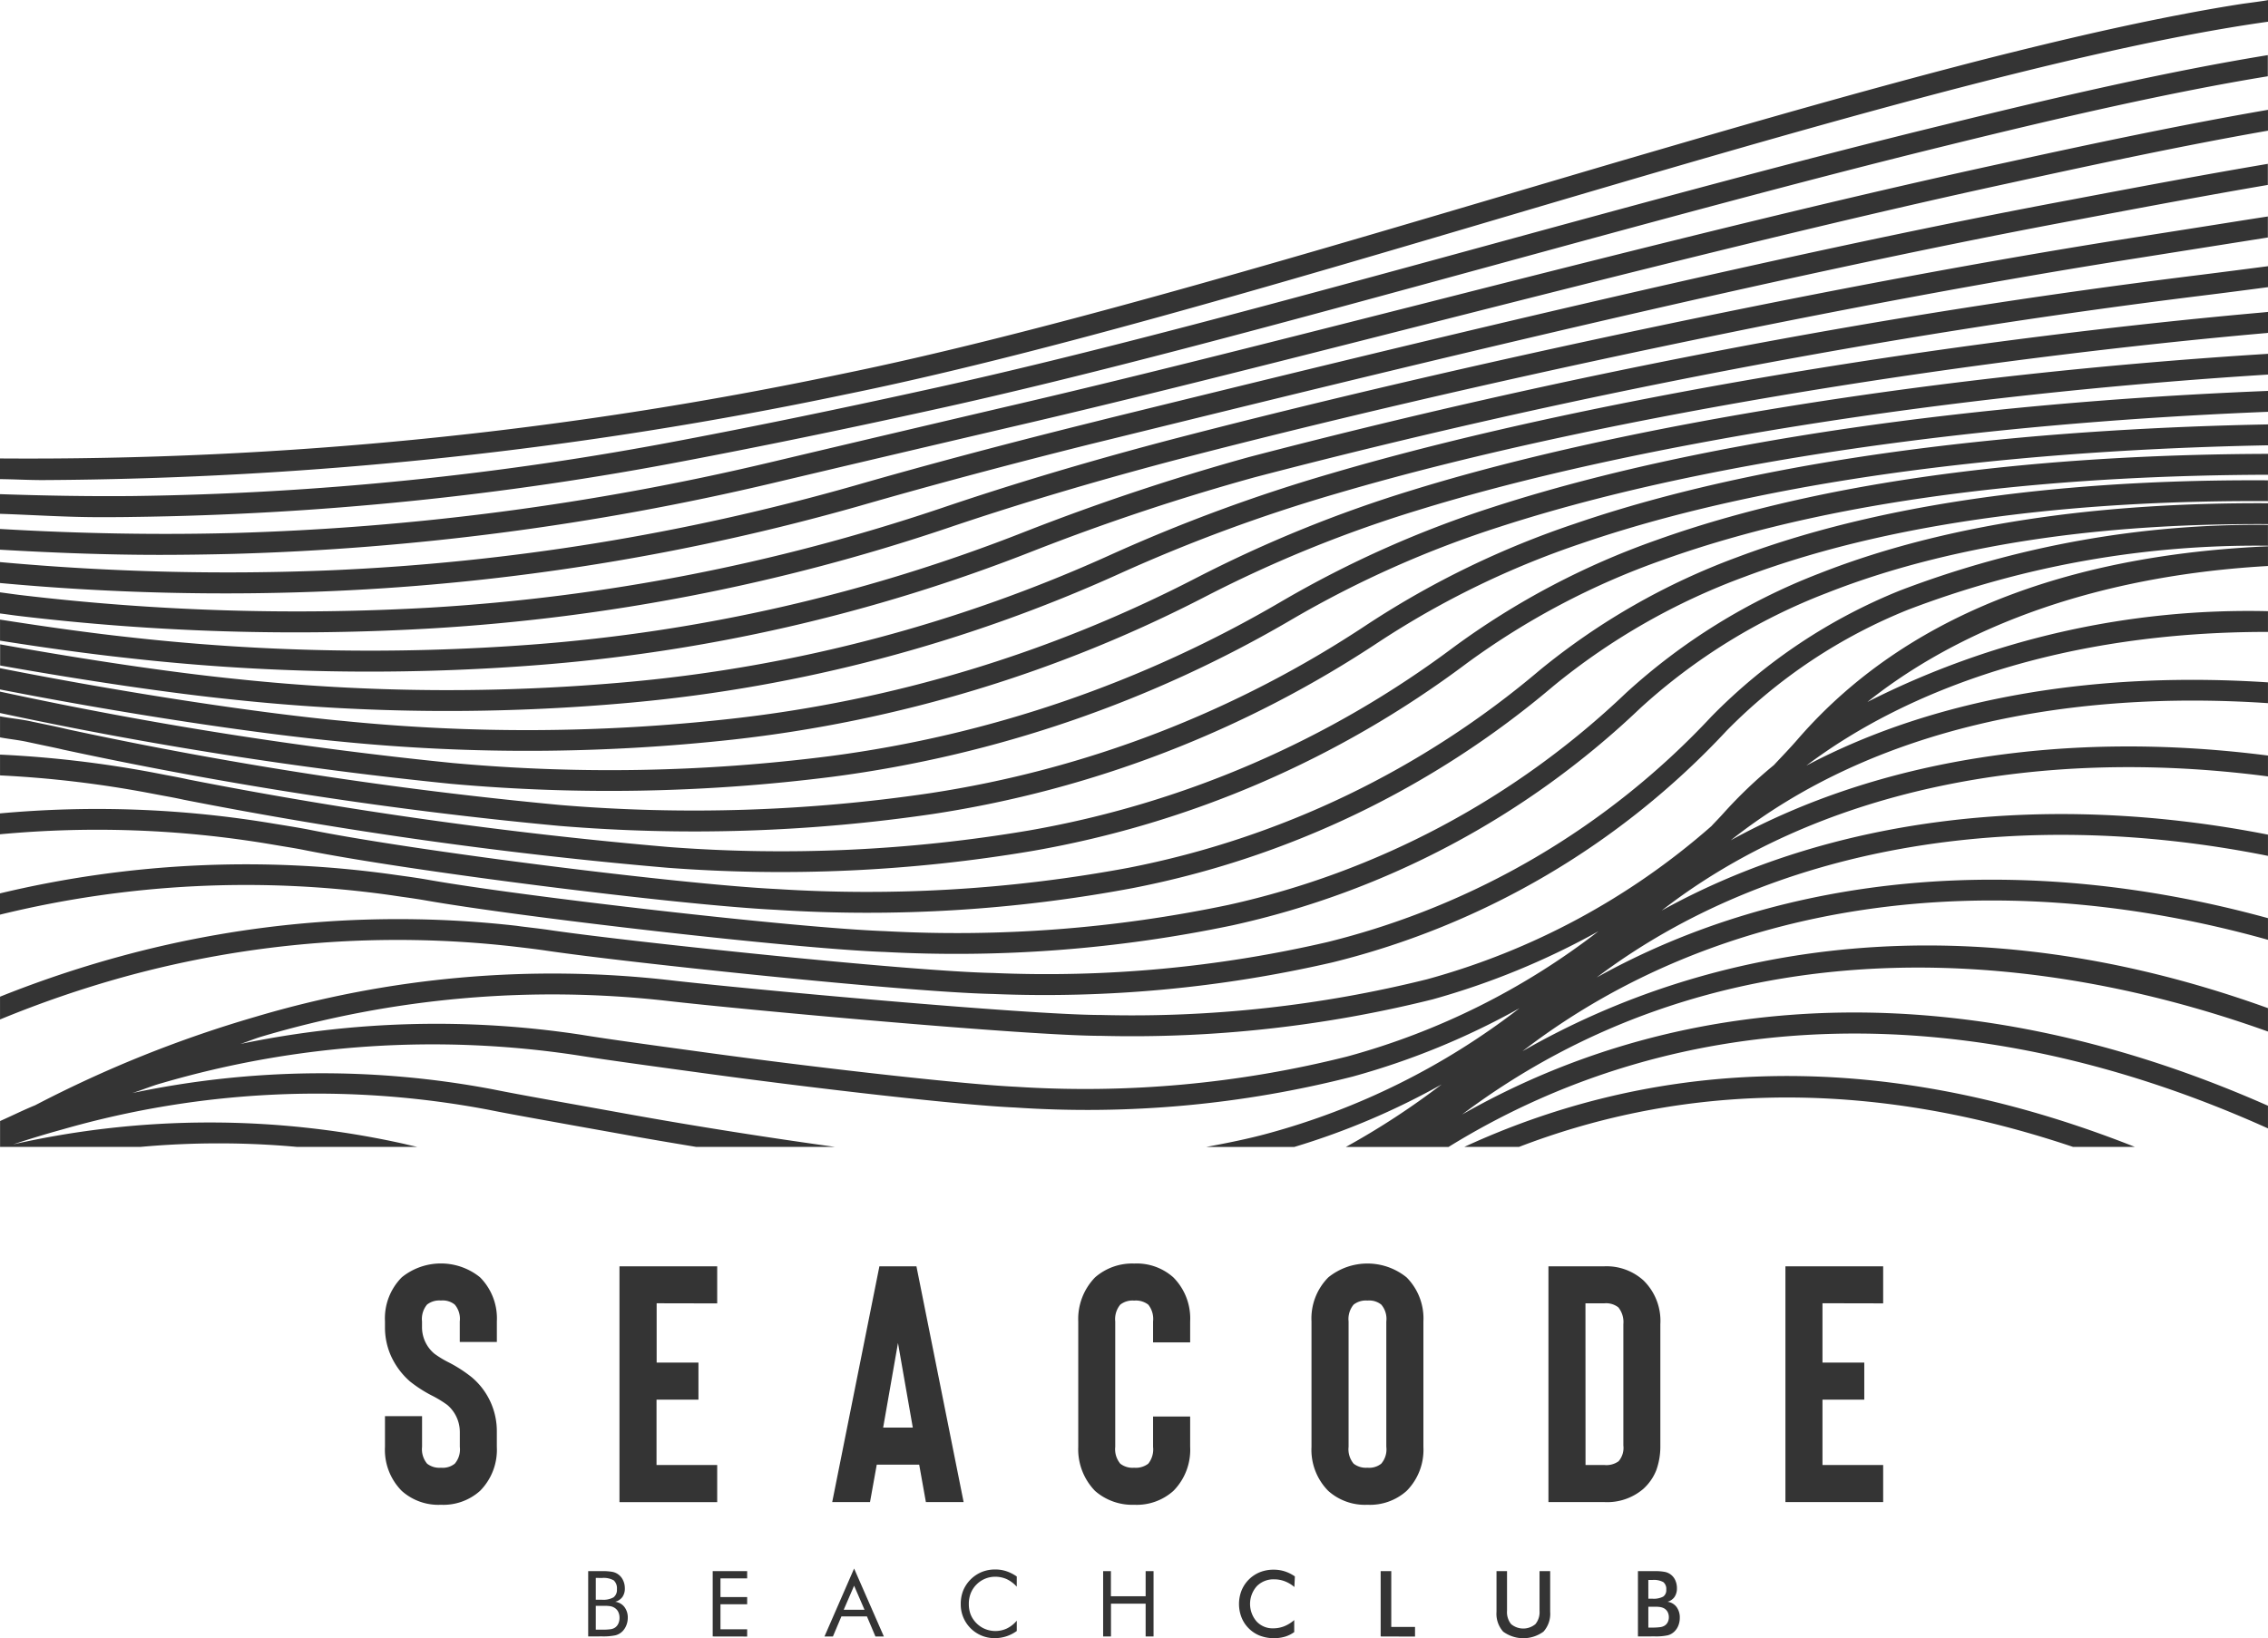 <svg id="Group_179" data-name="Group 179" xmlns="http://www.w3.org/2000/svg" xmlns:xlink="http://www.w3.org/1999/xlink" width="94.243" height="68.09" viewBox="0 0 94.243 68.09">
  <defs>
    <clipPath id="clip-path">
      <path id="Path_330" data-name="Path 330" d="M224.118,102.935l-.48.092q-1.073.208-2.141.439-1.125.243-2.247.506-1.174.275-2.343.566-1.217.3-2.432.62-1.257.328-2.511.669-1.292.35-2.582.71-1.323.369-2.645.746-1.35.385-2.7.777-1.372.4-2.743.8-1.391.407-2.78.818l-2.808.83c-9.683,2.863-19.693,5.823-27.523,7.422a164.128,164.128,0,0,1-34.964,3.508v.859c.592.006,1.178.04,1.774.04a166.477,166.477,0,0,0,33.363-3.561c7.867-1.6,17.9-4.571,27.6-7.439,11.6-3.426,23.487-6.928,31.51-8.052v-.9c0,.017-1,.146-1.09.16C225.619,102.662,224.867,102.794,224.118,102.935Zm-29.087,9.645c-8.589,2.348-16.7,4.566-23.463,6.036-3.542.779-6.812,1.454-10,2.059A129.877,129.877,0,0,1,138.728,123c-1.824.018-3.665-.016-5.509-.078v.817c1.367.045,2.744.139,4.1.139.474,0,.947,0,1.418-.009a130.708,130.708,0,0,0,22.986-2.337c3.2-.608,6.477-1.283,10.027-2.063,6.778-1.475,14.9-3.7,23.5-6.049,6.385-1.746,12.983-3.548,18.952-5.011,4.624-1.139,9.231-2.2,13.253-2.856v-.879c-4.091.665-8.769,1.739-13.461,2.9C208.024,109.028,201.417,110.834,195.031,112.58Zm-3.334,2.589c-6.065,1.539-11.8,2.995-16.743,4.138-3.158.74-6.451,1.514-9.824,2.315a110.074,110.074,0,0,1-22.261,2.916c-3.189.082-6.415.02-9.65-.17v.862c2.208.128,4.415.215,6.606.215,1.023,0,2.047-.015,3.065-.04a110.894,110.894,0,0,0,22.439-2.943c3.373-.8,6.663-1.571,9.818-2.31,4.958-1.147,10.693-2.605,16.763-4.147,8.425-2.14,17.14-4.354,24.923-6.037,3.623-.794,7.264-1.565,10.628-2.154v-.866c-3.423.59-7.129,1.367-10.812,2.175C208.851,110.809,200.13,113.025,191.7,115.169Zm-12.353,4.583-1,.25c-3.366.839-6.612,1.7-9.643,2.573A94.251,94.251,0,0,1,147,126.085a104.342,104.342,0,0,1-13.785-.34v.87a101.882,101.882,0,0,0,13.826.334,95.3,95.3,0,0,0,21.892-3.537c3.022-.872,6.257-1.734,9.609-2.572l1-.245c11.485-2.826,27.216-6.694,39.914-9.062,2.755-.522,5.445-1.027,8-1.464v-.876c-2.608.442-5.352.955-8.16,1.489C206.583,113.054,190.838,116.928,179.344,119.752Zm42.609-7.505c-11.931,1.87-27.723,5.183-40.231,8.448-3.425.905-6.52,1.833-9.462,2.833a81.651,81.651,0,0,1-21.117,4.107,97.2,97.2,0,0,1-17.068-.519c-.276-.033-.576-.077-.857-.114v.878c.247.03.51.071.756.1a97.019,97.019,0,0,0,17.223.519,82.218,82.218,0,0,0,21.343-4.151c2.923-.992,6-1.911,9.4-2.813,12.483-3.257,28.239-6.564,40.144-8.43l2.7-.428,2.673-.423v-.873c-.916.14-1.855.292-2.809.442Zm-36.845,9.136a95.589,95.589,0,0,0-9.284,3.094,70.225,70.225,0,0,1-20.54,4.7,89.686,89.686,0,0,1-16.718-.312c-1.562-.169-3.389-.423-5.346-.73v.876c1.923.305,3.713.548,5.253.716a89.8,89.8,0,0,0,16.879.315,71.184,71.184,0,0,0,20.793-4.755,94.154,94.154,0,0,1,9.2-3.064,303.362,303.362,0,0,1,39.372-7.552c.942-.115,1.836-.233,2.749-.353v-.871c-.948.122-1.876.244-2.857.366A303.207,303.207,0,0,0,185.108,121.383Zm3.386.69a68.927,68.927,0,0,0-9.1,3.358,62.2,62.2,0,0,1-19.969,5.288,83.252,83.252,0,0,1-16.366-.113c-2.659-.268-6.184-.787-9.835-1.442v.879c3.621.644,7.112,1.156,9.748,1.424a83.906,83.906,0,0,0,16.538.113,63.053,63.053,0,0,0,20.245-5.36,67.846,67.846,0,0,1,8.989-3.318c11.673-3.436,27.591-5.7,38.6-6.672.042,0,.084-.008.127-.014v-.869l-.2.02C216.214,116.347,200.229,118.619,188.494,122.073Zm-5.54,4.317a55.426,55.426,0,0,1-19.4,5.873,76.523,76.523,0,0,1-16.01.091c-3.576-.33-9.2-1.187-14.327-2.2v.885c5.113,1,10.692,1.845,14.248,2.175a78.311,78.311,0,0,0,16.19-.089,56.325,56.325,0,0,0,19.7-5.97,53.032,53.032,0,0,1,8.78-3.565c8.8-2.722,21.856-4.79,35.329-5.639v-.862c-13.558.845-26.714,2.927-35.585,5.673A54.037,54.037,0,0,0,182.953,126.391Zm3.567.96a49.862,49.862,0,0,1-18.828,6.462,71.945,71.945,0,0,1-15.658.285,169.856,169.856,0,0,1-18.816-2.968v.889a171.985,171.985,0,0,0,18.746,2.944,73.528,73.528,0,0,0,15.85-.294,50.731,50.731,0,0,0,19.146-6.575,43.357,43.357,0,0,1,8.571-3.812c10.428-3.377,23.613-4.449,31.931-4.782v-.868c-8.366.335-21.664,1.415-32.2,4.827A44.265,44.265,0,0,0,186.52,127.351Zm3.564.954a45.073,45.073,0,0,1-18.255,7.052,67.1,67.1,0,0,1-15.306.488A175.056,175.056,0,0,1,136.05,132.7c-.33-.079-.66-.149-.989-.217l-.513-.107c-.443-.1-.885-.135-1.328-.22v.875c.381.072.765.107,1.145.191l.521.111c.322.069.643.132.961.208a175.651,175.651,0,0,0,20.615,3.169,68.142,68.142,0,0,0,15.506-.492,46.009,46.009,0,0,0,18.6-7.188,36.484,36.484,0,0,1,8.365-4.06c8.969-3.077,20.343-3.922,28.534-4.079v-.868c-8.254.157-19.738,1.015-28.815,4.13A37.268,37.268,0,0,0,190.084,128.305Zm3.564.959a41.289,41.289,0,0,1-17.682,7.639,61.633,61.633,0,0,1-14.95.687,187.938,187.938,0,0,1-19.967-2.807c-.313-.071-.632-.13-.947-.189l-.519-.1a46.227,46.227,0,0,0-6.364-.746v.864a45.3,45.3,0,0,1,6.195.733l.527.1c.307.056.615.113.922.181a188.086,188.086,0,0,0,20.1,2.826,62.677,62.677,0,0,0,15.159-.7,42.107,42.107,0,0,0,18.046-7.8,31.425,31.425,0,0,1,8.16-4.3c7.8-2.8,17.46-3.514,25.135-3.536v-.868c-7.752.022-17.514.75-25.431,3.59A32.355,32.355,0,0,0,193.648,129.264Zm3.567.961a37.565,37.565,0,0,1-17.113,8.229,59.223,59.223,0,0,1-14.6.882c-4.074-.2-15.161-1.6-19.451-2.47-.316-.061-.637-.115-.956-.167l-.48-.078a44.413,44.413,0,0,0-11.4-.429v.868a43.472,43.472,0,0,1,11.251.413l.487.082c.308.051.618.1.926.163,4.313.866,15.474,2.28,19.576,2.481a59.562,59.562,0,0,0,14.817-.9,38.359,38.359,0,0,0,17.495-8.4,27.485,27.485,0,0,1,7.954-4.545c6.691-2.516,14.784-3.181,21.738-3.142v-.864c-7.038-.042-15.24.634-22.045,3.192A28.455,28.455,0,0,0,197.215,130.225Zm3.568.962A34.814,34.814,0,0,1,184.236,140a54.936,54.936,0,0,1-14.245,1.084c-3.725-.131-15.116-1.451-18.94-2.127-.339-.061-.68-.111-1.021-.158l-.38-.053a43.969,43.969,0,0,0-16.431.769v.884a42.956,42.956,0,0,1,16.306-.8l.385.057c.329.045.66.093.989.15,3.846.682,15.311,2.011,19.062,2.143a56.048,56.048,0,0,0,14.47-1.106,35.656,35.656,0,0,0,16.944-9.023,24.488,24.488,0,0,1,7.746-4.787c5.665-2.236,12.291-2.9,18.342-2.866V123.3c-6.144-.034-12.883.643-18.661,2.924A25.409,25.409,0,0,0,200.783,131.187Zm3.567.961a32.478,32.478,0,0,1-15.977,9.393,51.711,51.711,0,0,1-13.893,1.283c-3.432-.065-15.218-1.309-18.43-1.785-.392-.058-.784-.1-1.175-.149l-.195-.027a43.82,43.82,0,0,0-16.529,1.289,45.892,45.892,0,0,0-4.932,1.658v.947a45.078,45.078,0,0,1,5.157-1.771,42.78,42.78,0,0,1,16.2-1.26l.19.022c.385.046.766.091,1.149.148,3.319.493,15.007,1.727,18.543,1.8a53.186,53.186,0,0,0,14.124-1.311,33.269,33.269,0,0,0,16.386-9.633,22.143,22.143,0,0,1,7.547-5.03,40.522,40.522,0,0,1,14.944-2.655V124.2a41.553,41.553,0,0,0-15.275,2.721A23.005,23.005,0,0,0,204.35,132.149Zm3.569.962c-.324.374-.66.719-.989,1.073a19.094,19.094,0,0,0-2.086,1.991c-.17.193-.342.362-.511.547a29.813,29.813,0,0,1-11.823,6.367,50.756,50.756,0,0,1-13.546,1.482c-3.015,0-14.871-1.091-17.919-1.447a43.264,43.264,0,0,0-17.222,1.526,49.787,49.787,0,0,0-9.147,3.675c-.494.2-.968.44-1.455.654v1.076h5.828a36.036,36.036,0,0,1,6.517,0h4.995c-.171-.038-.379-.084-.529-.122a37.152,37.152,0,0,0-16.267.016q1.027-.34,2.049-.621a38.277,38.277,0,0,1,17.716-.815c.821.167,2.061.385,3.525.651l2.072.371c.984.181,2,.35,3.017.519h5.769c-2.557-.352-5.733-.845-8.632-1.37l-2.075-.374c-1.456-.26-2.687-.482-3.505-.648a38.166,38.166,0,0,0-14.987.154c.412-.126.812-.3,1.223-.411a40.088,40.088,0,0,1,17.3-1.154c1.108.178,3.166.459,5.529.781,4.411.6,10.34,1.286,12.627,1.385a44.565,44.565,0,0,0,14.033-1.286,31.125,31.125,0,0,0,6.931-2.84A29.909,29.909,0,0,1,185.88,149.5c-.818.223-1.674.393-2.541.555H187a30.5,30.5,0,0,0,6.124-2.6,32.034,32.034,0,0,1-3.981,2.6h4.267c9.692-5.988,21.782-6.3,34.051-.772v-.941c-12-5.313-23.827-5.139-33.49.366,10.216-7.676,22.868-7.26,33.49-3.45v-.973c-12.5-4.509-23.192-2.677-30.978,1.791,8.107-6.244,19.361-7.887,30.978-4.631v-.9c-10.165-2.792-20.056-1.9-27.893,2.464,7.173-5.408,17.3-7.175,27.893-5.053v-.882c-9.28-1.822-18.21-.716-25.194,3.155,6.344-4.929,15.407-6.856,25.194-5.575v-.867c-8.34-1.072-16.177.142-22.324,3.522,5.925-4.693,14.06-6.253,22.324-5.7v-.864c-6.844-.448-13.614.514-19.183,3.46,4.23-3.189,10.719-5.566,19.183-5.557v-.862a35,35,0,0,0-16.645,3.773c2.893-2.313,8.14-5.163,16.645-5.651v-.818C220.233,125.406,212.859,127.409,207.918,133.111ZM189.2,146.295a44.619,44.619,0,0,1-13.763,1.258c-1.993-.091-7.622-.709-12.551-1.378-2.352-.322-4.4-.6-5.507-.783a39.993,39.993,0,0,0-14.172.382c.291-.094.564-.209.859-.3a42.524,42.524,0,0,1,16.883-1.49c3.06.354,14.976,1.452,18.018,1.452a51.625,51.625,0,0,0,13.78-1.515,31.632,31.632,0,0,0,6.891-2.83A29.885,29.885,0,0,1,189.2,146.295Zm4.869,3.758h2.27c6.088-2.34,13.781-3.11,23.023,0h2.569C210.378,145.477,201.058,146.828,194.065,150.053Zm-42.528,14.874a2.286,2.286,0,0,1-1.625-.574,2.423,2.423,0,0,1-.7-1.834v-1.275h1.541v1.275a.937.937,0,0,0,.21.7.831.831,0,0,0,.575.168.8.8,0,0,0,.574-.168.908.908,0,0,0,.21-.7V161.9a1.478,1.478,0,0,0-.518-1.121,4.617,4.617,0,0,0-.588-.364,5.459,5.459,0,0,1-.967-.616,3.116,3.116,0,0,1-.77-1.022,2.892,2.892,0,0,1-.267-1.233v-.239a2.42,2.42,0,0,1,.7-1.834,2.585,2.585,0,0,1,3.249,0,2.422,2.422,0,0,1,.7,1.834v.855h-1.541v-.855a.91.91,0,0,0-.21-.7.8.8,0,0,0-.574-.168.828.828,0,0,0-.575.168.938.938,0,0,0-.21.7v.239a1.433,1.433,0,0,0,.518,1.106,4.19,4.19,0,0,0,.546.336,5.674,5.674,0,0,1,1.008.645,2.927,2.927,0,0,1,1.037,2.269v.617a2.424,2.424,0,0,1-.7,1.834A2.287,2.287,0,0,1,151.537,164.927Zm8.964-8.375v2.465h1.737v1.541H160.5v2.717h2.521v1.541H158.96v-9.8h4.061v1.541Zm10.91,6.708h-1.764l-.28,1.555H167.8l1.961-9.8H171.3l1.961,9.8h-1.568Zm-.266-1.541-.616-3.516-.616,3.516Zm9.2,3.208a2.351,2.351,0,0,1-1.625-.574,2.482,2.482,0,0,1-.7-1.834v-5.211a2.482,2.482,0,0,1,.7-1.834,2.349,2.349,0,0,1,1.625-.574,2.285,2.285,0,0,1,1.625.574,2.423,2.423,0,0,1,.7,1.834v.869h-1.541v-.869a.953.953,0,0,0-.2-.7.848.848,0,0,0-.588-.168.825.825,0,0,0-.574.168.938.938,0,0,0-.21.7v5.211a.937.937,0,0,0,.21.7.828.828,0,0,0,.574.168.851.851,0,0,0,.588-.168.951.951,0,0,0,.2-.7v-1.261h1.541v1.261a2.425,2.425,0,0,1-.7,1.834A2.287,2.287,0,0,1,180.348,164.927Zm9.692,0a2.288,2.288,0,0,1-1.625-.574,2.426,2.426,0,0,1-.7-1.834v-5.211a2.423,2.423,0,0,1,.7-1.834,2.586,2.586,0,0,1,3.25,0,2.421,2.421,0,0,1,.7,1.834v5.211a2.423,2.423,0,0,1-.7,1.834A2.287,2.287,0,0,1,190.04,164.927Zm0-8.488a.825.825,0,0,0-.574.168.935.935,0,0,0-.21.7v5.211a.935.935,0,0,0,.21.7.828.828,0,0,0,.574.168.8.8,0,0,0,.574-.168.909.909,0,0,0,.21-.7v-5.211a.911.911,0,0,0-.21-.7A.8.8,0,0,0,190.04,156.439Zm9.846,8.376h-2.325v-9.8h2.325a2.288,2.288,0,0,1,1.625.588,2.352,2.352,0,0,1,.7,1.821v5.043a2.906,2.906,0,0,1-.168,1.022,2.083,2.083,0,0,1-.547.784A2.306,2.306,0,0,1,199.886,164.815Zm-.784-1.541h.784a.868.868,0,0,0,.588-.154.848.848,0,0,0,.2-.658V157.42a.968.968,0,0,0-.21-.7.827.827,0,0,0-.574-.167H199.1Zm9.846-6.723v2.465h1.737v1.541h-1.737v2.717h2.522v1.541h-4.062v-9.8h4.062v1.541Z" transform="translate(-133.219 -102.383)" fill="#343434"/>
    </clipPath>
  </defs>
  <g id="Group_177" data-name="Group 177" transform="translate(0 0)">
    <g id="Group_166" data-name="Group 166">
      <path id="Path_329" data-name="Path 329" d="M224.118,102.935l-.48.092q-1.073.208-2.141.439-1.125.243-2.247.506-1.174.275-2.343.566-1.217.3-2.432.62-1.257.328-2.511.669-1.292.35-2.582.71-1.323.369-2.645.746-1.35.385-2.7.777-1.372.4-2.743.8-1.391.407-2.78.818l-2.808.83c-9.683,2.863-19.693,5.823-27.523,7.422a164.128,164.128,0,0,1-34.964,3.508v.859c.592.006,1.178.04,1.774.04a166.477,166.477,0,0,0,33.363-3.561c7.867-1.6,17.9-4.571,27.6-7.439,11.6-3.426,23.487-6.928,31.51-8.052v-.9c0,.017-1,.146-1.09.16C225.619,102.662,224.867,102.794,224.118,102.935Zm-29.087,9.645c-8.589,2.348-16.7,4.566-23.463,6.036-3.542.779-6.812,1.454-10,2.059A129.877,129.877,0,0,1,138.728,123c-1.824.018-3.665-.016-5.509-.078v.817c1.367.045,2.744.139,4.1.139.474,0,.947,0,1.418-.009a130.708,130.708,0,0,0,22.986-2.337c3.2-.608,6.477-1.283,10.027-2.063,6.778-1.475,14.9-3.7,23.5-6.049,6.385-1.746,12.983-3.548,18.952-5.011,4.624-1.139,9.231-2.2,13.253-2.856v-.879c-4.091.665-8.769,1.739-13.461,2.9C208.024,109.028,201.417,110.834,195.031,112.58Zm-3.334,2.589c-6.065,1.539-11.8,2.995-16.743,4.138-3.158.74-6.451,1.514-9.824,2.315a110.074,110.074,0,0,1-22.261,2.916c-3.189.082-6.415.02-9.65-.17v.862c2.208.128,4.415.215,6.606.215,1.023,0,2.047-.015,3.065-.04a110.894,110.894,0,0,0,22.439-2.943c3.373-.8,6.663-1.571,9.818-2.31,4.958-1.147,10.693-2.605,16.763-4.147,8.425-2.14,17.14-4.354,24.923-6.037,3.623-.794,7.264-1.565,10.628-2.154v-.866c-3.423.59-7.129,1.367-10.812,2.175C208.851,110.809,200.13,113.025,191.7,115.169Zm-12.353,4.583-1,.25c-3.366.839-6.612,1.7-9.643,2.573A94.251,94.251,0,0,1,147,126.085a104.342,104.342,0,0,1-13.785-.34v.87a101.882,101.882,0,0,0,13.826.334,95.3,95.3,0,0,0,21.892-3.537c3.022-.872,6.257-1.734,9.609-2.572l1-.245c11.485-2.826,27.216-6.694,39.914-9.062,2.755-.522,5.445-1.027,8-1.464v-.876c-2.608.442-5.352.955-8.16,1.489C206.583,113.054,190.838,116.928,179.344,119.752Zm42.609-7.505c-11.931,1.87-27.723,5.183-40.231,8.448-3.425.905-6.52,1.833-9.462,2.833a81.651,81.651,0,0,1-21.117,4.107,97.2,97.2,0,0,1-17.068-.519c-.276-.033-.576-.077-.857-.114v.878c.247.03.51.071.756.1a97.019,97.019,0,0,0,17.223.519,82.218,82.218,0,0,0,21.343-4.151c2.923-.992,6-1.911,9.4-2.813,12.483-3.257,28.239-6.564,40.144-8.43l2.7-.428,2.673-.423v-.873c-.916.14-1.855.292-2.809.442Zm-36.845,9.136a95.589,95.589,0,0,0-9.284,3.094,70.225,70.225,0,0,1-20.54,4.7,89.686,89.686,0,0,1-16.718-.312c-1.562-.169-3.389-.423-5.346-.73v.876c1.923.305,3.713.548,5.253.716a89.8,89.8,0,0,0,16.879.315,71.184,71.184,0,0,0,20.793-4.755,94.154,94.154,0,0,1,9.2-3.064,303.362,303.362,0,0,1,39.372-7.552c.942-.115,1.836-.233,2.749-.353v-.871c-.948.122-1.876.244-2.857.366A303.207,303.207,0,0,0,185.108,121.383Zm3.386.69a68.927,68.927,0,0,0-9.1,3.358,62.2,62.2,0,0,1-19.969,5.288,83.252,83.252,0,0,1-16.366-.113c-2.659-.268-6.184-.787-9.835-1.442v.879c3.621.644,7.112,1.156,9.748,1.424a83.906,83.906,0,0,0,16.538.113,63.053,63.053,0,0,0,20.245-5.36,67.846,67.846,0,0,1,8.989-3.318c11.673-3.436,27.591-5.7,38.6-6.672.042,0,.084-.008.127-.014v-.869l-.2.02C216.214,116.347,200.229,118.619,188.494,122.073Zm-5.54,4.317a55.426,55.426,0,0,1-19.4,5.873,76.523,76.523,0,0,1-16.01.091c-3.576-.33-9.2-1.187-14.327-2.2v.885c5.113,1,10.692,1.845,14.248,2.175a78.311,78.311,0,0,0,16.19-.089,56.325,56.325,0,0,0,19.7-5.97,53.032,53.032,0,0,1,8.78-3.565c8.8-2.722,21.856-4.79,35.329-5.639v-.862c-13.558.845-26.714,2.927-35.585,5.673A54.037,54.037,0,0,0,182.953,126.391Zm3.567.96a49.862,49.862,0,0,1-18.828,6.462,71.945,71.945,0,0,1-15.658.285,169.856,169.856,0,0,1-18.816-2.968v.889a171.985,171.985,0,0,0,18.746,2.944,73.528,73.528,0,0,0,15.85-.294,50.731,50.731,0,0,0,19.146-6.575,43.357,43.357,0,0,1,8.571-3.812c10.428-3.377,23.613-4.449,31.931-4.782v-.868c-8.366.335-21.664,1.415-32.2,4.827A44.265,44.265,0,0,0,186.52,127.351Zm3.564.954a45.073,45.073,0,0,1-18.255,7.052,67.1,67.1,0,0,1-15.306.488A175.056,175.056,0,0,1,136.05,132.7c-.33-.079-.66-.149-.989-.217l-.513-.107c-.443-.1-.885-.135-1.328-.22v.875c.381.072.765.107,1.145.191l.521.111c.322.069.643.132.961.208a175.651,175.651,0,0,0,20.615,3.169,68.142,68.142,0,0,0,15.506-.492,46.009,46.009,0,0,0,18.6-7.188,36.484,36.484,0,0,1,8.365-4.06c8.969-3.077,20.343-3.922,28.534-4.079v-.868c-8.254.157-19.738,1.015-28.815,4.13A37.268,37.268,0,0,0,190.084,128.305Zm3.564.959a41.289,41.289,0,0,1-17.682,7.639,61.633,61.633,0,0,1-14.95.687,187.938,187.938,0,0,1-19.967-2.807c-.313-.071-.632-.13-.947-.189l-.519-.1a46.227,46.227,0,0,0-6.364-.746v.864a45.3,45.3,0,0,1,6.195.733l.527.1c.307.056.615.113.922.181a188.086,188.086,0,0,0,20.1,2.826,62.677,62.677,0,0,0,15.159-.7,42.107,42.107,0,0,0,18.046-7.8,31.425,31.425,0,0,1,8.16-4.3c7.8-2.8,17.46-3.514,25.135-3.536v-.868c-7.752.022-17.514.75-25.431,3.59A32.355,32.355,0,0,0,193.648,129.264Zm3.567.961a37.565,37.565,0,0,1-17.113,8.229,59.223,59.223,0,0,1-14.6.882c-4.074-.2-15.161-1.6-19.451-2.47-.316-.061-.637-.115-.956-.167l-.48-.078a44.413,44.413,0,0,0-11.4-.429v.868a43.472,43.472,0,0,1,11.251.413l.487.082c.308.051.618.1.926.163,4.313.866,15.474,2.28,19.576,2.481a59.562,59.562,0,0,0,14.817-.9,38.359,38.359,0,0,0,17.495-8.4,27.485,27.485,0,0,1,7.954-4.545c6.691-2.516,14.784-3.181,21.738-3.142v-.864c-7.038-.042-15.24.634-22.045,3.192A28.455,28.455,0,0,0,197.215,130.225Zm3.568.962A34.814,34.814,0,0,1,184.236,140a54.936,54.936,0,0,1-14.245,1.084c-3.725-.131-15.116-1.451-18.94-2.127-.339-.061-.68-.111-1.021-.158l-.38-.053a43.969,43.969,0,0,0-16.431.769v.884a42.956,42.956,0,0,1,16.306-.8l.385.057c.329.045.66.093.989.15,3.846.682,15.311,2.011,19.062,2.143a56.048,56.048,0,0,0,14.47-1.106,35.656,35.656,0,0,0,16.944-9.023,24.488,24.488,0,0,1,7.746-4.787c5.665-2.236,12.291-2.9,18.342-2.866V123.3c-6.144-.034-12.883.643-18.661,2.924A25.409,25.409,0,0,0,200.783,131.187Zm3.567.961a32.478,32.478,0,0,1-15.977,9.393,51.711,51.711,0,0,1-13.893,1.283c-3.432-.065-15.218-1.309-18.43-1.785-.392-.058-.784-.1-1.175-.149l-.195-.027a43.82,43.82,0,0,0-16.529,1.289,45.892,45.892,0,0,0-4.932,1.658v.947a45.078,45.078,0,0,1,5.157-1.771,42.78,42.78,0,0,1,16.2-1.26l.19.022c.385.046.766.091,1.149.148,3.319.493,15.007,1.727,18.543,1.8a53.186,53.186,0,0,0,14.124-1.311,33.269,33.269,0,0,0,16.386-9.633,22.143,22.143,0,0,1,7.547-5.03,40.522,40.522,0,0,1,14.944-2.655V124.2a41.553,41.553,0,0,0-15.275,2.721A23.005,23.005,0,0,0,204.35,132.149Zm3.569.962c-.324.374-.66.719-.989,1.073a19.094,19.094,0,0,0-2.086,1.991c-.17.193-.342.362-.511.547a29.813,29.813,0,0,1-11.823,6.367,50.756,50.756,0,0,1-13.546,1.482c-3.015,0-14.871-1.091-17.919-1.447a43.264,43.264,0,0,0-17.222,1.526,49.787,49.787,0,0,0-9.147,3.675c-.494.2-.968.44-1.455.654v1.076h5.828a36.036,36.036,0,0,1,6.517,0h4.995c-.171-.038-.379-.084-.529-.122a37.152,37.152,0,0,0-16.267.016q1.027-.34,2.049-.621a38.277,38.277,0,0,1,17.716-.815c.821.167,2.061.385,3.525.651l2.072.371c.984.181,2,.35,3.017.519h5.769c-2.557-.352-5.733-.845-8.632-1.37l-2.075-.374c-1.456-.26-2.687-.482-3.505-.648a38.166,38.166,0,0,0-14.987.154c.412-.126.812-.3,1.223-.411a40.088,40.088,0,0,1,17.3-1.154c1.108.178,3.166.459,5.529.781,4.411.6,10.34,1.286,12.627,1.385a44.565,44.565,0,0,0,14.033-1.286,31.125,31.125,0,0,0,6.931-2.84A29.909,29.909,0,0,1,185.88,149.5c-.818.223-1.674.393-2.541.555H187a30.5,30.5,0,0,0,6.124-2.6,32.034,32.034,0,0,1-3.981,2.6h4.267c9.692-5.988,21.782-6.3,34.051-.772v-.941c-12-5.313-23.827-5.139-33.49.366,10.216-7.676,22.868-7.26,33.49-3.45v-.973c-12.5-4.509-23.192-2.677-30.978,1.791,8.107-6.244,19.361-7.887,30.978-4.631v-.9c-10.165-2.792-20.056-1.9-27.893,2.464,7.173-5.408,17.3-7.175,27.893-5.053v-.882c-9.28-1.822-18.21-.716-25.194,3.155,6.344-4.929,15.407-6.856,25.194-5.575v-.867c-8.34-1.072-16.177.142-22.324,3.522,5.925-4.693,14.06-6.253,22.324-5.7v-.864c-6.844-.448-13.614.514-19.183,3.46,4.23-3.189,10.719-5.566,19.183-5.557v-.862a35,35,0,0,0-16.645,3.773c2.893-2.313,8.14-5.163,16.645-5.651v-.818C220.233,125.406,212.859,127.409,207.918,133.111ZM189.2,146.295a44.619,44.619,0,0,1-13.763,1.258c-1.993-.091-7.622-.709-12.551-1.378-2.352-.322-4.4-.6-5.507-.783a39.993,39.993,0,0,0-14.172.382c.291-.094.564-.209.859-.3a42.524,42.524,0,0,1,16.883-1.49c3.06.354,14.976,1.452,18.018,1.452a51.625,51.625,0,0,0,13.78-1.515,31.632,31.632,0,0,0,6.891-2.83A29.885,29.885,0,0,1,189.2,146.295Zm4.869,3.758h2.27c6.088-2.34,13.781-3.11,23.023,0h2.569C210.378,145.477,201.058,146.828,194.065,150.053Zm-42.528,14.874a2.286,2.286,0,0,1-1.625-.574,2.423,2.423,0,0,1-.7-1.834v-1.275h1.541v1.275a.937.937,0,0,0,.21.7.831.831,0,0,0,.575.168.8.8,0,0,0,.574-.168.908.908,0,0,0,.21-.7V161.9a1.478,1.478,0,0,0-.518-1.121,4.617,4.617,0,0,0-.588-.364,5.459,5.459,0,0,1-.967-.616,3.116,3.116,0,0,1-.77-1.022,2.892,2.892,0,0,1-.267-1.233v-.239a2.42,2.42,0,0,1,.7-1.834,2.585,2.585,0,0,1,3.249,0,2.422,2.422,0,0,1,.7,1.834v.855h-1.541v-.855a.91.91,0,0,0-.21-.7.8.8,0,0,0-.574-.168.828.828,0,0,0-.575.168.938.938,0,0,0-.21.7v.239a1.433,1.433,0,0,0,.518,1.106,4.19,4.19,0,0,0,.546.336,5.674,5.674,0,0,1,1.008.645,2.927,2.927,0,0,1,1.037,2.269v.617a2.424,2.424,0,0,1-.7,1.834A2.287,2.287,0,0,1,151.537,164.927Zm8.964-8.375v2.465h1.737v1.541H160.5v2.717h2.521v1.541H158.96v-9.8h4.061v1.541Zm10.91,6.708h-1.764l-.28,1.555H167.8l1.961-9.8H171.3l1.961,9.8h-1.568Zm-.266-1.541-.616-3.516-.616,3.516Zm9.2,3.208a2.351,2.351,0,0,1-1.625-.574,2.482,2.482,0,0,1-.7-1.834v-5.211a2.482,2.482,0,0,1,.7-1.834,2.349,2.349,0,0,1,1.625-.574,2.285,2.285,0,0,1,1.625.574,2.423,2.423,0,0,1,.7,1.834v.869h-1.541v-.869a.953.953,0,0,0-.2-.7.848.848,0,0,0-.588-.168.825.825,0,0,0-.574.168.938.938,0,0,0-.21.7v5.211a.937.937,0,0,0,.21.7.828.828,0,0,0,.574.168.851.851,0,0,0,.588-.168.951.951,0,0,0,.2-.7v-1.261h1.541v1.261a2.425,2.425,0,0,1-.7,1.834A2.287,2.287,0,0,1,180.348,164.927Zm9.692,0a2.288,2.288,0,0,1-1.625-.574,2.426,2.426,0,0,1-.7-1.834v-5.211a2.423,2.423,0,0,1,.7-1.834,2.586,2.586,0,0,1,3.25,0,2.421,2.421,0,0,1,.7,1.834v5.211a2.423,2.423,0,0,1-.7,1.834A2.287,2.287,0,0,1,190.04,164.927Zm0-8.488a.825.825,0,0,0-.574.168.935.935,0,0,0-.21.7v5.211a.935.935,0,0,0,.21.7.828.828,0,0,0,.574.168.8.8,0,0,0,.574-.168.909.909,0,0,0,.21-.7v-5.211a.911.911,0,0,0-.21-.7A.8.8,0,0,0,190.04,156.439Zm9.846,8.376h-2.325v-9.8h2.325a2.288,2.288,0,0,1,1.625.588,2.352,2.352,0,0,1,.7,1.821v5.043a2.906,2.906,0,0,1-.168,1.022,2.083,2.083,0,0,1-.547.784A2.306,2.306,0,0,1,199.886,164.815Zm-.784-1.541h.784a.868.868,0,0,0,.588-.154.848.848,0,0,0,.2-.658V157.42a.968.968,0,0,0-.21-.7.827.827,0,0,0-.574-.167H199.1Zm9.846-6.723v2.465h1.737v1.541h-1.737v2.717h2.522v1.541h-4.062v-9.8h4.062v1.541Z" transform="translate(-133.219 -102.383)" fill="#343434"/>
    </g>
    <g id="Group_176" data-name="Group 176" transform="translate(24.441 65.194)">
      <g id="Group_175" data-name="Group 175">
        <path id="Path_331" data-name="Path 331" d="M211.149,313.31v-2.715h.566a2.27,2.27,0,0,1,.44.03.614.614,0,0,1,.445.353.761.761,0,0,1,.072.331.6.6,0,0,1-.1.359.54.54,0,0,1-.3.2.575.575,0,0,1,.381.215.713.713,0,0,1,.141.452.829.829,0,0,1-.06.312.745.745,0,0,1-.165.254.638.638,0,0,1-.284.16,2.44,2.44,0,0,1-.567.046Zm.316-2.435v.909h.251a.875.875,0,0,0,.486-.1.386.386,0,0,0,.141-.338.446.446,0,0,0-.131-.366.837.837,0,0,0-.5-.1Zm0,1.163v.99h.251a2.424,2.424,0,0,0,.372-.02.428.428,0,0,0,.183-.071.4.4,0,0,0,.132-.165.557.557,0,0,0,.048-.234.548.548,0,0,0-.057-.258.41.41,0,0,0-.167-.171.473.473,0,0,0-.15-.055,1.473,1.473,0,0,0-.265-.017h-.345Z" transform="translate(-211.149 -310.487)" fill="#343434"/>
        <path id="Path_332" data-name="Path 332" d="M227.646,313.31v-2.715h1.432v.3h-1.109v.778h1.109v.3h-1.109v1.04h1.109v.3Z" transform="translate(-222.472 -310.487)" fill="#343434"/>
        <path id="Path_333" data-name="Path 333" d="M243.687,310.251l1.236,2.823h-.35l-.353-.833h-1.061l-.352.833h-.351Zm0,.714-.432,1h.865Z" transform="translate(-232.637 -310.251)" fill="#343434"/>
        <path id="Path_334" data-name="Path 334" d="M262.835,311.1a1.326,1.326,0,0,0-.416-.313,1.156,1.156,0,0,0-.488-.1,1.087,1.087,0,0,0-.775.33,1.08,1.08,0,0,0-.234.36,1.209,1.209,0,0,0-.078.441,1.256,1.256,0,0,0,.046.349.988.988,0,0,0,.14.293,1.115,1.115,0,0,0,.4.357,1.127,1.127,0,0,0,1,.018,1.274,1.274,0,0,0,.406-.321v.428a1.582,1.582,0,0,1-.435.222,1.56,1.56,0,0,1-.481.075,1.4,1.4,0,0,1-1.412-1.417,1.5,1.5,0,0,1,.105-.57,1.432,1.432,0,0,1,.78-.767,1.489,1.489,0,0,1,.55-.1,1.464,1.464,0,0,1,.457.071,1.661,1.661,0,0,1,.436.221Z" transform="translate(-245.027 -310.346)" fill="#343434"/>
        <path id="Path_335" data-name="Path 335" d="M279.374,313.31v-2.715h.323v1.044h1.443v-1.044h.329v2.715h-.329v-1.363H279.7v1.363Z" transform="translate(-257.976 -310.487)" fill="#343434"/>
        <g id="Group_168" data-name="Group 168" transform="translate(27.047 0.043)">
          <g id="Group_167" data-name="Group 167">
            <path id="Path_336" data-name="Path 336" d="M299.684,311.114a1.372,1.372,0,0,0-.4-.239,1.22,1.22,0,0,0-.438-.08.969.969,0,0,0-.725.286,1.112,1.112,0,0,0-.007,1.465.905.905,0,0,0,.686.285,1.246,1.246,0,0,0,.459-.085,1.44,1.44,0,0,0,.418-.258v.5a1.3,1.3,0,0,1-.387.191,1.674,1.674,0,0,1-1.031-.039,1.335,1.335,0,0,1-.464-.3,1.321,1.321,0,0,1-.306-.459,1.536,1.536,0,0,1,0-1.123,1.384,1.384,0,0,1,.773-.764,1.522,1.522,0,0,1,.565-.1,1.49,1.49,0,0,1,.456.069,1.6,1.6,0,0,1,.421.21Z" transform="translate(-297.386 -310.389)" fill="#343434"/>
          </g>
        </g>
        <g id="Group_170" data-name="Group 170" transform="translate(32.93 0.108)">
          <g id="Group_169" data-name="Group 169">
            <path id="Path_337" data-name="Path 337" d="M316.146,313.31v-2.715h.441v2.32h.987v.4Z" transform="translate(-316.146 -310.595)" fill="#343434"/>
          </g>
        </g>
        <g id="Group_172" data-name="Group 172" transform="translate(37.744 0.108)">
          <g id="Group_171" data-name="Group 171">
            <path id="Path_338" data-name="Path 338" d="M331.494,310.595h.437v1.649a.788.788,0,0,0,.169.552.786.786,0,0,0,1.012,0,.787.787,0,0,0,.17-.552v-1.649h.442v1.69a1.109,1.109,0,0,1-.279.825,1.419,1.419,0,0,1-1.674,0,1.112,1.112,0,0,1-.277-.826Z" transform="translate(-331.494 -310.595)" fill="#343434"/>
          </g>
        </g>
        <g id="Group_174" data-name="Group 174" transform="translate(43.621 0.108)">
          <g id="Group_173" data-name="Group 173">
            <path id="Path_339" data-name="Path 339" d="M350.232,313.31v-2.715h.684a2.156,2.156,0,0,1,.433.032.6.6,0,0,1,.434.346.79.79,0,0,1,.069.333.625.625,0,0,1-.1.362.522.522,0,0,1-.291.2.559.559,0,0,1,.374.215.728.728,0,0,1,.136.452.86.86,0,0,1-.057.314.7.7,0,0,1-.163.252.611.611,0,0,1-.277.16,2.323,2.323,0,0,1-.555.046Zm.432-1.569h.169a.852.852,0,0,0,.446-.086.321.321,0,0,0,.13-.291.365.365,0,0,0-.121-.312.812.812,0,0,0-.456-.09h-.169Zm0,1.2h.152a2.472,2.472,0,0,0,.347-.019.461.461,0,0,0,.182-.065.365.365,0,0,0,.127-.145.449.449,0,0,0,.044-.2.462.462,0,0,0-.054-.226.381.381,0,0,0-.154-.15.546.546,0,0,0-.144-.047,1.278,1.278,0,0,0-.214-.015h-.286Z" transform="translate(-350.232 -310.595)" fill="#343434"/>
          </g>
        </g>
      </g>
    </g>
  </g>
</svg>
